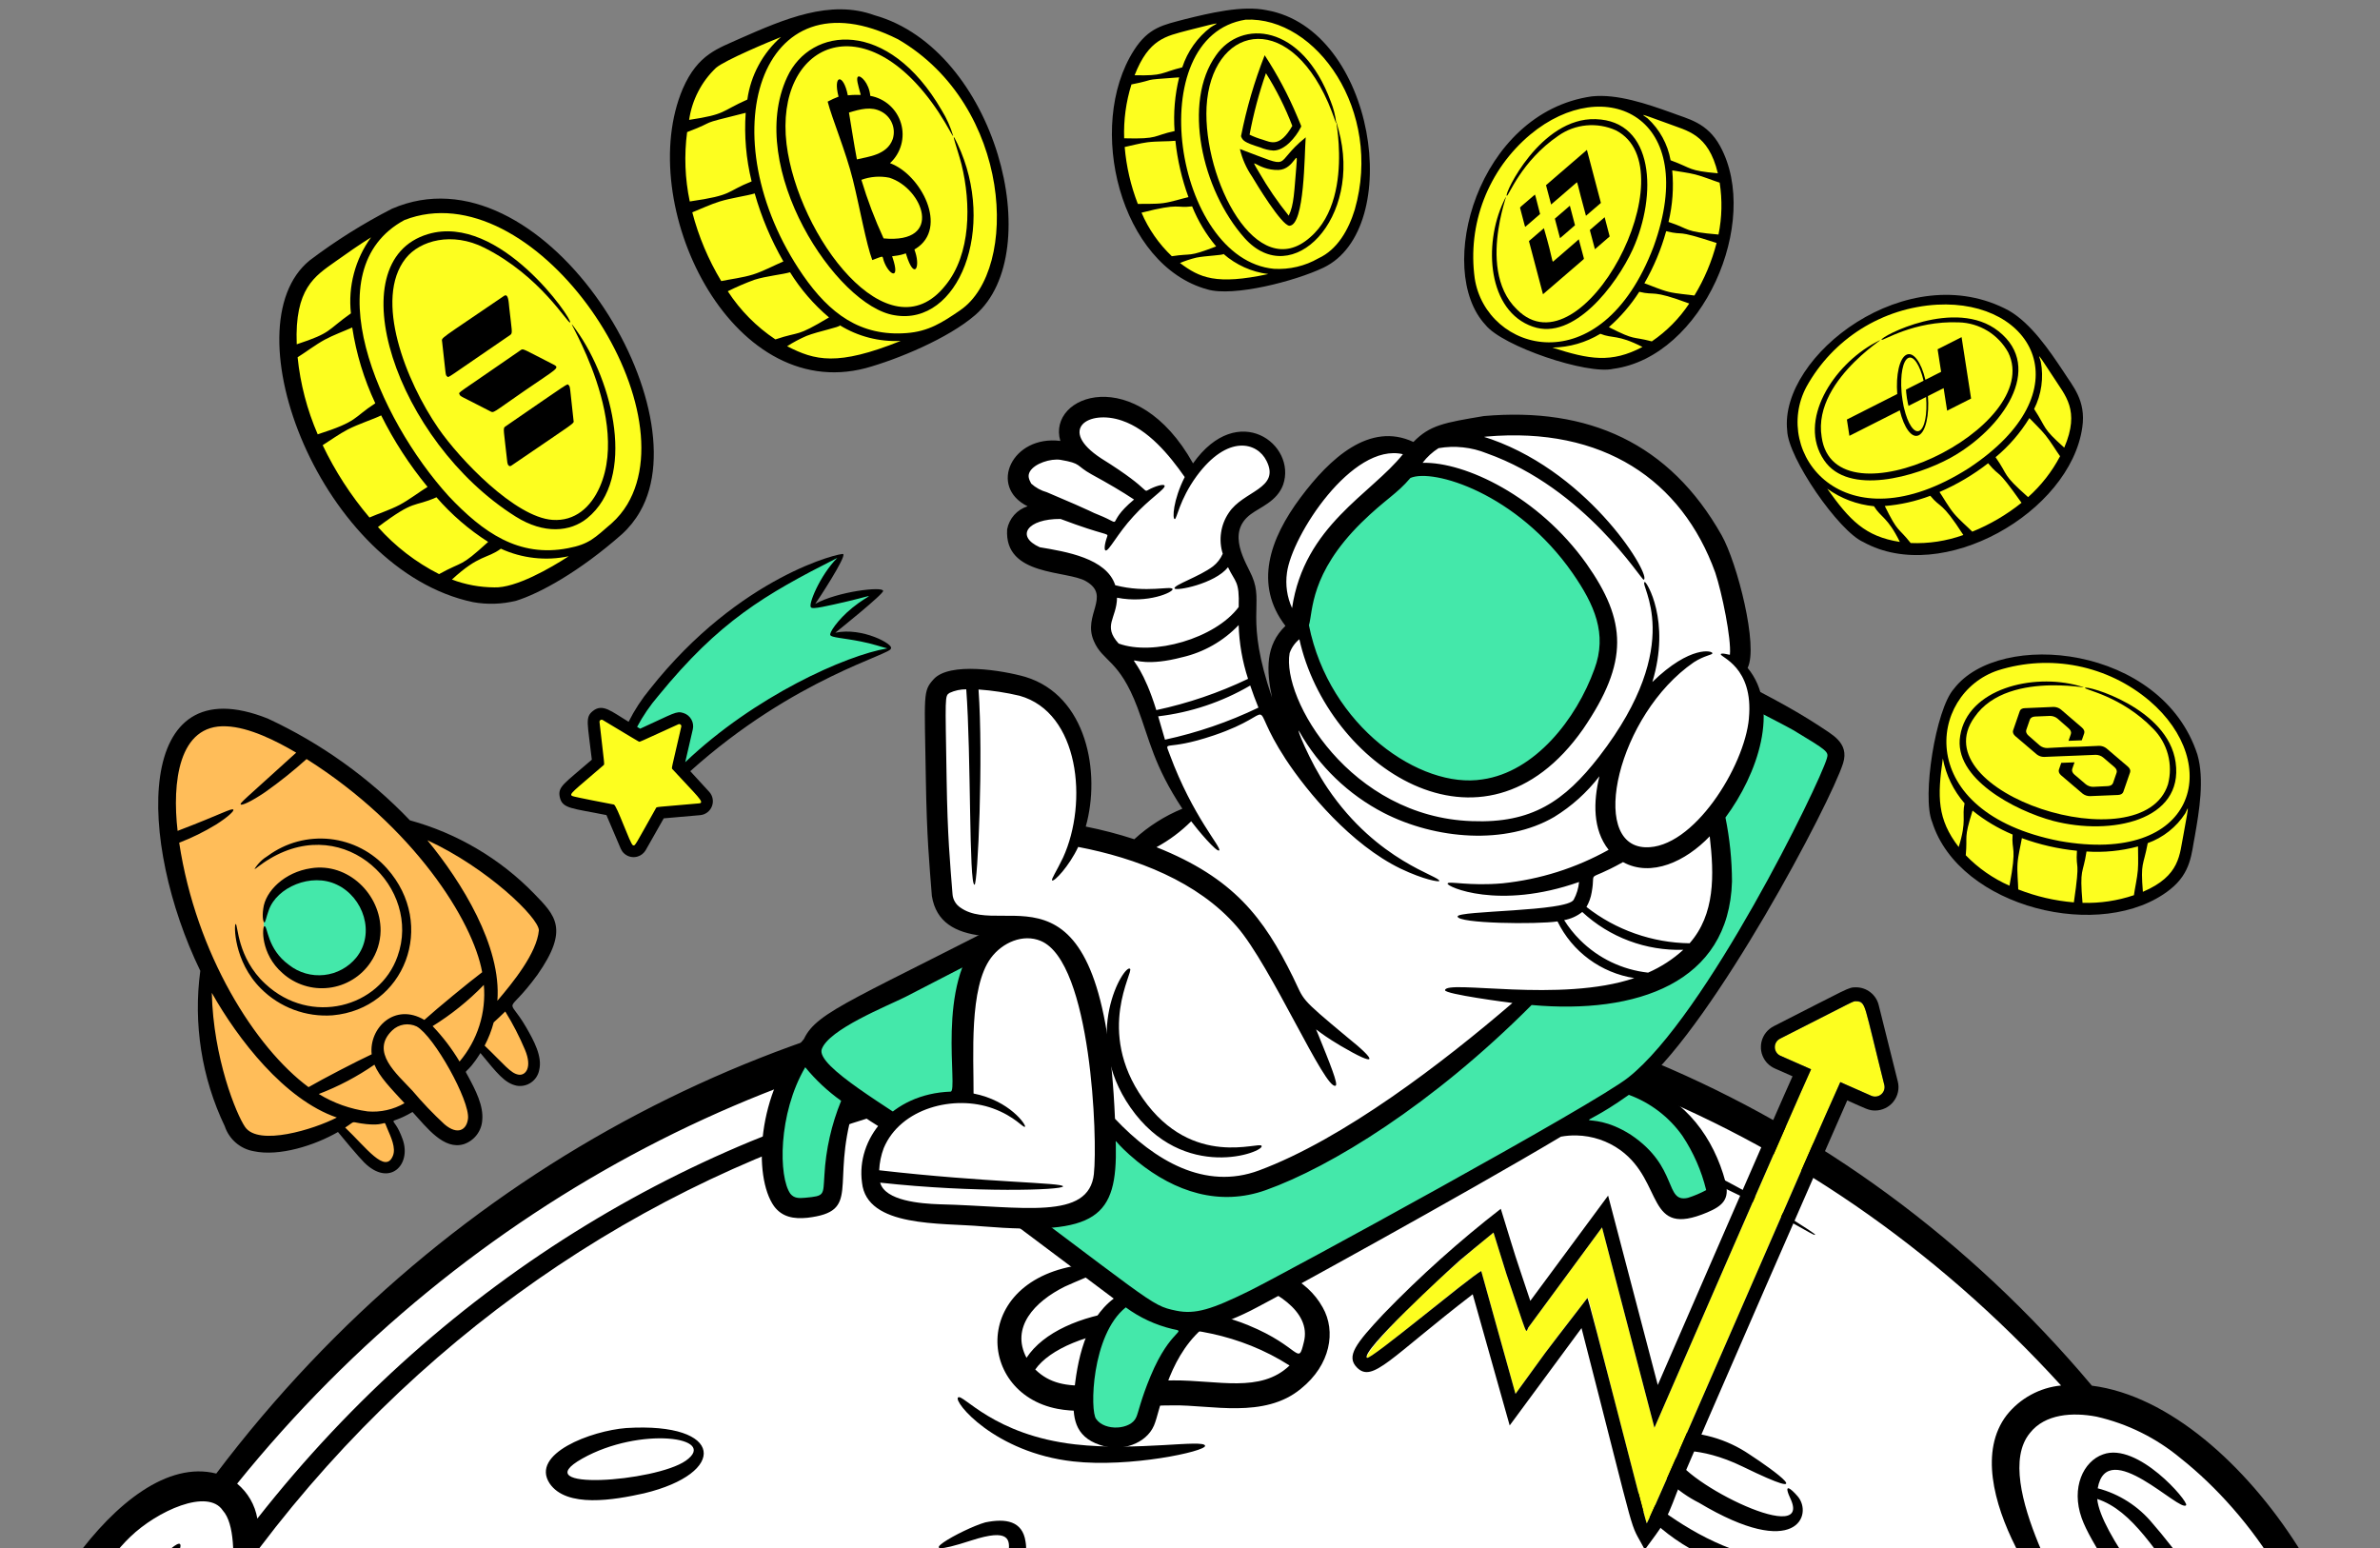 <svg width="269" height="175" viewBox="0 0 269 175" fill="none" xmlns="http://www.w3.org/2000/svg">
<rect x="0" y="0" width="269" height="175" fill="#808080" stroke="none"/>
<g clip-path="url(#clip0_461_1522)">
<path d="M0.737 221.878C0.454 221.835 0.18 221.749 -0.078 221.625C-0.333 221.498 -0.568 221.334 -0.775 221.138C-1.191 220.743 -1.474 220.229 -1.586 219.668C-2.195 216.395 4.406 202.164 4.406 202.164C4.406 202.164 0.873 198.475 2.725 191.543C3.484 188.701 9.198 176.618 13.153 172.517C15.805 169.764 20.601 167.087 24.563 168.025C24.721 168.061 23.589 169.094 31.518 159.761C40.234 149.499 61.596 132.04 79.618 123.861C98.534 115.273 130.421 108.233 158.69 113.228C196.374 119.898 220.847 141.587 236.563 158.241C242.849 158.152 248.263 163.095 252.409 167.805C258.946 175.224 264.918 183.971 265.331 193.838C265.477 195.247 265.37 196.671 265.017 198.044C264.667 199.418 264.076 200.72 263.271 201.889C265.148 206.393 266.749 211.007 268.065 215.705C268.318 216.695 268.177 217.625 267.642 218.496C267.104 219.365 266.335 219.911 265.335 220.131C245.077 224.604 140.2 245.004 0.737 221.878Z" fill="white"/>
<path d="M252.06 177.58C251.285 178.193 262.183 192.999 256.043 193.629C255.957 191.558 255.417 189.53 254.46 187.692C252.702 184.026 245.121 174.205 243.31 172.197C242.516 171.227 241.573 170.389 240.518 169.713C239.463 169.034 238.308 168.526 237.094 168.21C238.15 162.25 246.434 171.031 247.09 170.113C247.367 169.697 241.602 162.943 237.698 164.376C235.482 165.146 234.057 168.131 235.281 171.575C237.236 177.107 249.83 192.401 250.635 193.197C252.712 195.149 254.925 196.489 257.583 195.535C265.27 191.592 252.673 177.087 252.06 177.58ZM246.836 184.935C244.462 181.896 237.392 173.266 237.039 169.416C241.058 170.743 243.601 175.331 247.726 180.766C250.576 184.637 254.127 188.749 254.733 193.418C251.918 192.368 249.055 187.652 246.846 184.934L246.836 184.935ZM215.095 204.442C214.261 189.383 189.891 181.391 189.588 183.695C189.397 184.499 198.311 186.332 206.337 194.369C213.998 202.147 212.279 209.088 208.711 210.294C209.535 205.789 206.677 201.576 203.134 198.709C198.181 194.683 191.507 193.095 185.295 191.576C176.664 189.541 163.632 187.246 158.289 194.528C154.903 180.403 182.234 184.349 182.465 183.368C183.019 181.533 156.255 177.15 154.689 191.044C154.562 192.185 154.604 193.339 154.814 194.468C155.021 195.601 155.391 196.685 155.919 197.709C156.444 198.73 157.117 199.668 157.917 200.493C158.719 201.321 159.622 202.018 160.631 202.579C165.778 205.75 171.962 204.994 177.644 205.723C192.253 207.456 197.367 213.478 205.753 213.996C212.022 214.3 215.313 210.396 215.095 204.442ZM186.508 204.01C172.974 200.314 164.202 203.897 159.377 196.909C162.666 189.733 177.403 192.593 184.641 194.317C192.285 196.153 203.075 198.662 206.198 206.318C206.791 207.67 206.948 209.175 206.647 210.621C200.945 210.72 195.909 206.576 186.508 204.01ZM149.492 147.755C145.873 141.226 134.853 142.14 135.064 143.234C135.104 143.663 137.214 143.603 140.268 144.535C143.783 145.645 148.311 148.128 147.361 151.714C146.686 154.479 147.028 152.223 141.099 149.786C132.828 146.341 119.875 147.626 116.02 153.462C114.219 150.023 116.91 147.121 120.353 145.41C123.173 144.112 127.634 142.632 123.69 142.818C109.685 143.639 110.024 157.411 119.525 159.228C123.093 159.911 126.849 158.838 132.61 158.838C136.825 158.765 142.899 160.393 147.041 156.953C150.369 154.281 151.044 150.464 149.492 147.755ZM132.607 156.015C124.726 156.015 120.261 157.966 117.012 154.782C120.168 150.222 134.582 147.183 145.752 154.333C142.46 157.481 137.659 155.982 132.607 156.014V156.015ZM14.53 185.769C11.255 191.85 8.973 197.011 8.284 196.794C7.651 196.588 8.917 190.876 12.311 184.568C15.707 178.26 19.816 174.079 20.337 174.505C20.891 174.971 17.811 179.69 14.53 185.769ZM94.143 189.237C86.417 179.346 68.2 188.837 69.038 190.152C69.46 190.909 80.866 185.928 88.118 188.65C92.254 190.569 92.356 192.675 90.598 194.99C90.103 195.647 88.352 193.795 81.892 193.868C70.581 193.96 58.465 200.429 52.697 209.545C49.726 208.194 49.255 206.03 50.607 203.045C53.327 197.041 61.025 192.913 60.648 192.153C60.087 190.833 45.327 198.141 46.718 207.298C47.846 212.596 53.634 214.228 59.513 213.379C65.677 212.434 101.437 200.717 94.143 189.237ZM54.718 210.112C62.443 200.73 76.833 194.544 88.801 196.833C82.905 201.978 62.098 211.176 54.718 210.112ZM188.684 167.493C186.211 164.924 186.772 162.375 188.929 161.903C190.483 161.824 192.04 162 193.538 162.424C195.049 162.85 196.451 163.504 197.747 164.386C200.437 166.13 205.921 170.123 196.981 165.764C191.899 163.287 188.741 164.098 189.248 164.075C189.248 164.075 189.235 164.056 189.258 164.181C189.159 167.005 204.651 174.888 202.456 169.583C201.44 167.45 202.402 168.204 203.184 169.118C204.938 171.156 203.056 176.44 192.019 169.839C190.798 169.226 189.674 168.436 188.684 167.493ZM70.799 161.397C66.795 161.705 59.925 164.316 62.119 167.656C64.028 170.473 69.424 169.531 72.79 168.779C82.251 166.509 81.931 160.713 70.798 161.398L70.799 161.397ZM77.503 165.096C74.079 167.497 59.21 168.571 65.809 164.851C72.309 161.186 81.322 162.412 77.503 165.097V165.096ZM114.473 178.247C108.333 183.808 103.429 180.942 104.26 177.497C104.576 176.169 106.496 174.122 105.56 176.546C105.393 176.837 105.299 177.165 105.286 177.501C105.275 177.668 105.289 177.834 105.322 177.999C105.351 178.164 105.405 178.323 105.474 178.475C105.61 178.782 105.82 179.05 106.084 179.257C106.346 179.468 106.655 179.611 106.984 179.676C109.088 180.172 113.691 177.032 113.982 175.549C114.173 174.042 114.183 172.675 109.774 174.108C101.853 176.681 108.824 172.777 111.357 172.064C113.665 171.589 115.571 171.889 115.911 174.231C116.044 174.968 115.979 175.727 115.723 176.431C115.474 177.136 115.043 177.762 114.473 178.247ZM27.757 209.811C25.136 207.714 28.41 203.811 31.899 202.361C34.662 201.222 35.632 202.434 35.428 202.555C34.381 202.626 33.372 202.981 32.512 203.584C28.618 206.014 27.606 209.211 30.283 208.293C31.938 207.607 33.417 206.556 34.609 205.218C34.992 204.891 35.256 204.485 35.401 204.006C35.55 203.524 35.559 203.042 35.427 202.556C35.586 202.127 37.314 203.507 35.701 206.044C34.092 208.58 30.061 211.661 27.757 209.812V209.811ZM236.877 211.163C236.72 211.428 236.515 211.66 236.273 211.849C236.029 212.044 235.762 212.187 235.465 212.279C234.874 212.467 234.235 212.428 233.671 212.17C229.925 210.756 227.798 205.406 228.841 204.211C229.226 203.676 229.18 204.445 229.335 204.911C230.062 206.687 231.23 208.248 232.729 209.445C235.103 211.417 236.401 210.423 234.074 207.111C233.292 206.001 231.307 203.719 229.886 203.811C229.45 203.838 229.216 204.109 229.094 204.039C228.995 204.022 228.936 203.487 229.645 203.098C232.207 201.711 238.568 207.675 236.877 211.163Z" fill="black"/>
<path d="M146.65 199.465C145.102 195.199 145.448 192.335 145.663 192.348C146.267 192.275 147.406 205.262 159.336 210.009C164.554 212.088 170.132 212.094 175.721 213.152C180.078 213.98 182.541 215.339 182.425 215.574C182.303 215.873 179.772 215.058 175.503 214.63C167.129 213.792 152.209 214.776 146.65 199.465ZM121.302 165.173C112.413 164.179 107.709 158.395 108.287 157.943C108.819 157.467 112.298 162.2 121.524 163.247C128.548 164.043 136.101 162.624 136.206 163.407C136.289 164.04 127.693 165.893 121.302 165.173ZM99.289 202.259C93.242 209.359 80.897 214.912 80.461 213.885C80.177 213.208 91.364 207.801 97.414 200.668C101.293 196.097 101.682 191.996 99.669 187.512C98.401 184.677 96.421 182.132 96.741 181.86C97.163 181.495 108.802 191.088 99.289 202.259ZM192.001 175.546C186.894 172.983 183.821 168.78 184.271 168.385C184.719 167.991 187.914 171.313 192.863 173.808C197.811 176.304 202.382 176.782 202.359 177.355C202.33 178.025 197.118 178.11 192.001 175.546Z" fill="black"/>
<path d="M267.552 209.225C264.445 200.091 264.594 203.079 265.759 200.559C271.224 188.157 253.912 158.838 236.438 156.611C180.253 89.781 77.636 96.151 24.443 166.544C13.487 163.761 0.751 185.487 0.372 195.359C0.354 196.641 0.537 197.918 0.913 199.144C1.287 200.371 1.847 201.533 2.574 202.591C1.471 205.117 0.427 207.669 -0.557 210.244C-2.422 215.137 -2.898 219.44 -1.996 219.69C-0.434 220.133 2.934 210.311 5.324 204.755C12.245 207.689 21.15 196.363 19.823 195.477C19.179 195.05 10.654 203.9 6.758 201.766C-1.167 197.964 9.346 178.771 14.731 173.69C17.743 170.779 23.501 168.155 25.192 170.73C27.857 173.697 25.083 185.506 25.889 185.819C26.757 186.177 29.194 180.073 29.333 174.953C68.219 123.57 134.96 106.679 191.179 132.541C202.349 137.655 205.007 139.803 205.16 139.549C205.242 139.425 200.008 136.208 199.879 136.133C144.985 104.123 72.072 116.923 29.085 171.631C28.955 170.865 28.689 170.128 28.299 169.454C27.909 168.781 27.403 168.182 26.803 167.685C79.145 102.91 175.187 93.225 232.954 156.591C231.755 156.708 230.593 157.066 229.537 157.644C228.479 158.219 227.549 159.003 226.803 159.947C220.682 167.935 233.226 183.948 234.14 183.296C235.055 182.682 224.846 167.53 229.432 161.962C231.135 159.795 234.249 159.595 236.957 160.111C240.451 160.907 243.706 162.517 246.456 164.807C254.585 171.25 262.196 182.461 263.369 194.386C263.937 200.128 260.499 203.002 256.177 202.703C251.511 202.358 247.705 198.254 244.353 195.09C238.835 189.794 232.561 184.694 242.599 196.715C246.302 201.023 250.181 205.429 255.863 205.995C256.979 206.12 258.086 206.061 259.182 205.818C260.269 205.577 261.308 205.157 262.255 204.575C262.989 206.469 263.682 208.376 264.339 210.3C268.697 223.018 270.504 217.831 267.552 209.225Z" fill="black"/>
<path d="M57.812 112.252C59.459 110.641 62.214 107.049 61.83 104.797C61.407 102.309 53.784 94.866 45.971 93.678C42.389 89.068 33.332 83.408 30.356 82.221C27.696 81.158 24.05 80.748 21.933 82.141C17.95 84.766 19.445 93.772 19.492 95.803C19.607 101.408 24.042 108.918 23.886 110.518C23.764 111.742 22.23 111.672 23.204 116.201C23.816 119.186 24.6 122.132 25.552 125.026C26.076 126.569 26.806 128.233 28.295 128.899C30.464 129.866 34.784 128.666 37.004 127.459C37.767 127.043 38.15 126.984 38.788 127.754C40.04 129.279 41.544 132.291 44.177 132.084C44.928 132.026 45.116 131.621 45.081 130.883C45.016 129.293 44.593 127.737 43.842 126.332C44.747 125.975 45.564 125.428 46.237 124.727C47.211 125.705 50.4 128.664 51.804 128.764C53.211 128.866 54.177 127.225 54.034 125.834C53.736 124.465 53.169 123.168 52.366 122.018C51.802 120.977 52.029 121.032 54.283 118.016C55.942 120.242 56.638 121.354 57.663 121.905C57.857 122.022 58.062 122.104 58.281 122.155C58.72 122.257 59.181 122.214 59.594 122.034C59.801 121.946 59.989 121.825 60.157 121.676C61.419 120.313 59.782 117.66 57.51 113.955C57.082 113.258 57.094 112.948 57.812 112.252Z" fill="#FFBD59"/>
<path d="M29.85 103.479C29.763 104.24 29.805 105.01 29.975 105.756C30.313 107.262 31.153 108.608 32.357 109.575C32.954 110.057 33.627 110.435 34.35 110.692C35.337 111.051 36.402 111.137 37.434 110.94C38.465 110.746 39.425 110.276 40.211 109.58C40.998 108.886 41.583 107.993 41.904 106.994C42.064 106.494 42.156 105.984 42.177 105.461C42.201 104.94 42.154 104.417 42.036 103.908C40.728 97.746 31.121 96.698 29.85 103.479Z" fill="#44E8AA"/>
<path d="M40.274 108.221C40.049 108.496 39.801 108.746 39.529 108.973C38.983 109.424 38.355 109.765 37.679 109.979C36.313 110.406 34.834 110.281 33.559 109.631C33.244 109.47 32.946 109.279 32.669 109.061C30.161 107.252 30.274 104.655 29.891 104.676C29.627 104.688 29.422 107.807 31.926 109.979C32.277 110.298 32.662 110.577 33.074 110.811C33.485 111.047 33.92 111.238 34.373 111.381C34.598 111.453 34.827 111.512 35.059 111.559C35.292 111.608 35.527 111.641 35.762 111.664C36.234 111.708 36.711 111.701 37.182 111.643C37.417 111.616 37.65 111.575 37.88 111.52C38.343 111.414 38.792 111.257 39.22 111.053C40.081 110.647 40.844 110.06 41.456 109.332C41.609 109.152 41.752 108.963 41.882 108.766C42.6 107.717 42.994 106.48 43.015 105.209C43.056 101.073 39.326 97.467 35.153 98.131C32.136 98.571 29.989 100.744 29.756 102.691C29.604 103.713 29.779 104.256 29.879 104.254C30.008 104.26 30.067 103.713 30.384 102.859C31.278 100.293 35.183 98.588 38.074 99.987C41.084 101.407 42.452 105.502 40.274 108.221Z" fill="black"/>
<path d="M37.591 114.754C45.76 114.026 49.398 104.516 43.751 98.172C43.342 97.707 42.891 97.282 42.403 96.901C41.915 96.519 41.393 96.183 40.842 95.899C40.293 95.612 39.718 95.379 39.124 95.201C37.935 94.841 36.689 94.706 35.45 94.803C34.213 94.898 33.003 95.222 31.885 95.76C31.326 96.028 30.794 96.347 30.294 96.713C29.673 97.085 29.15 97.599 28.768 98.213C28.833 98.28 29.361 97.731 30.511 97.049C39.164 91.909 47.671 100.44 44.936 108.071C42.918 113.877 35.112 115.977 29.995 111.206C26.76 108.227 26.91 104.411 26.632 104.434C26.444 104.434 26.392 108.645 29.488 111.729C30.542 112.785 31.811 113.602 33.209 114.125C33.907 114.385 34.627 114.569 35.365 114.676C36.104 114.781 36.846 114.807 37.591 114.754Z" fill="black"/>
<path d="M60.389 101.022C58.469 99.043 56.293 97.331 53.917 95.93C51.543 94.525 48.992 93.444 46.331 92.715C44.04 90.319 41.53 88.142 38.833 86.213C36.138 84.282 33.267 82.608 30.259 81.211C15.047 75.155 15.575 95.158 22.638 109.725C22.236 112.725 22.272 115.719 22.741 118.71C23.208 121.684 24.105 124.574 25.405 127.29C25.525 127.651 25.691 127.989 25.902 128.303C26.112 128.618 26.363 128.904 26.649 129.151C26.936 129.398 27.253 129.605 27.594 129.768C27.937 129.93 28.299 130.046 28.673 130.112C31.564 130.731 35.54 129.471 38.199 127.942C38.763 128.645 40.56 130.787 41.176 131.397C44.009 134.2 46.54 131.664 45.511 128.772C44.384 125.584 43.487 127.516 46.624 125.678C48.258 127.463 50.175 130.018 52.438 129.311C52.722 129.213 52.991 129.074 53.235 128.899C53.725 128.547 54.101 128.058 54.314 127.494C54.422 127.211 54.485 126.92 54.504 126.619C54.666 124.984 53.775 123.244 52.855 121.547C52.414 120.729 52.632 121.688 54.3 119.016C56.188 121.307 57.045 122.424 58.397 122.707C58.54 122.732 58.682 122.742 58.825 122.739C59.113 122.731 59.397 122.668 59.66 122.553C59.923 122.437 60.161 122.27 60.36 122.063C60.561 121.857 60.718 121.613 60.824 121.346C60.877 121.213 60.918 121.076 60.944 120.934C61.313 119.412 60.361 117.643 59.441 116.059C57.272 112.346 57.182 115.049 60.746 110.168C64.363 105.002 62.757 103.465 60.389 101.022ZM20.253 95.245C21.697 94.69 23.088 94.005 24.408 93.2C25.753 92.348 26.474 91.661 26.374 91.513C26.223 91.28 25.028 92.018 20.073 93.907C19.447 88.497 20.141 81.823 25.589 82.089C28.173 82.194 31.253 83.751 33.477 85.067C27.331 90.632 27.113 90.762 27.211 90.917C27.309 91.069 28.402 90.596 29.977 89.522C31.607 88.37 33.168 87.123 34.651 85.788C46.736 93.425 53.458 104.058 54.498 109.882C52.996 111.014 49.4 113.972 47.962 115.272C44.604 113.286 41.685 116.2 42.008 119.159C40.304 119.952 36.522 121.917 34.872 122.87C28.864 118.427 22.168 107.872 20.253 95.245ZM27.706 127.382C26.709 125.942 24.108 119.587 23.938 112.21C26.898 117.46 32.147 124.276 38.07 126.305C35.464 127.651 29.222 129.567 27.706 127.382ZM43.796 127.606C44.175 128.495 44.774 129.735 44.408 130.628C43.551 132.733 41.378 129.686 39.014 127.44C40.364 126.569 39.412 126.833 41.407 127.048C43.989 127.305 43.258 126.339 43.796 127.606ZM41.562 125.614C39.6 125.35 37.715 124.679 36.028 123.645C38.25 122.796 40.362 121.683 42.319 120.331C42.898 121.723 44.173 122.997 45.717 124.684C45.092 125.046 44.415 125.309 43.71 125.466C43.005 125.625 42.281 125.675 41.562 125.614ZM52.896 126.43C52.749 127.712 51.726 128.331 50.249 127.079C48.96 125.888 47.746 124.618 46.615 123.276C44.858 121.372 41.797 118.881 44.334 116.452C44.514 116.28 44.717 116.138 44.94 116.026C45.163 115.917 45.401 115.841 45.646 115.801C45.892 115.762 46.142 115.761 46.388 115.798C46.636 115.833 46.873 115.905 47.098 116.014C49.068 117.116 53.125 124.413 52.896 126.43ZM48.897 115.975C51.01 114.665 52.955 113.101 54.686 111.317C54.755 112.092 54.746 112.868 54.66 113.643C54.577 114.417 54.416 115.18 54.18 115.921C53.709 117.407 52.948 118.785 51.941 119.976C51.08 118.533 50.059 117.191 48.897 115.976V115.975ZM59.332 118.634C60.208 120.708 59.361 121.589 58.614 121.46C57.712 121.323 56.977 120.286 54.776 118.179C55.214 117.345 55.557 116.464 55.799 115.554C56.212 115.179 56.65 114.766 57.106 114.321C57.959 115.699 58.703 117.141 59.332 118.634ZM56.216 113.11C56.705 106.932 52.166 99.67 48.303 94.965C55.075 98.089 60.885 103.714 60.907 105.147C60.674 107.745 57.931 111.097 56.215 113.11H56.216Z" fill="black"/>
<path d="M158.861 63.655C161.61 60.509 161.596 61.06 163.949 62.052C172.533 65.665 201.109 80.28 201.203 80.333C206.244 83.23 208.494 83.513 206.306 88.667C204.053 93.985 197.987 105.778 194.411 110.189C192.747 112.064 191.282 114.106 190.039 116.282C188.116 119.921 182.997 122.476 184.558 123.142C190.99 125.882 192.451 128.626 194.166 134.38C194.257 134.679 194.227 134.804 193.916 134.983C192.801 135.628 190.16 136.946 189.068 136.251C188.165 135.675 187.909 133.638 186.127 131.165C185.09 129.824 183.712 128.785 182.136 128.157C181.352 127.844 180.53 127.637 179.691 127.542C178.851 127.445 178.002 127.462 177.167 127.591C174.068 128.281 175.526 128.274 145.241 144.903C136.832 149.521 134.725 148.577 132.401 153.268C130.557 156.991 130.498 161.278 127.812 162.263C126.724 162.661 124.269 162.47 123.305 161.48C121.662 159.792 123.227 153.849 123.909 151.589C124.667 149.083 124.092 149.788 126.497 147.618C128.365 145.937 125.987 144.669 97.397 124.589C96.977 124.361 96.496 124.273 96.022 124.337C92.608 131.798 97.313 136.976 90.347 136.3C89.005 136.171 88.639 135.894 88.187 134.894C84.905 127.595 88.215 118.458 96.45 114.081C100.582 111.886 91.161 117.202 131.58 96.263C142.265 90.733 145.371 79.097 158.861 63.655Z" fill="#44E8AA"/>
<path d="M205.591 82.026C198.969 77.706 190.589 74.382 183.39 70.288C177.834 67.034 171.688 64.591 165.845 61.489C160.017 58.396 159.984 60.028 143.996 82.302C135.535 94.128 133.657 93.669 118.55 101.626C96.605 113.022 92.38 114.233 90.864 117.429C85.529 123.478 85.103 132.964 87.483 136.324C88.399 137.56 89.713 137.788 91.249 137.636C97.399 136.906 93.896 133.976 96.433 125.394C103.252 130.14 94.833 123.425 125.879 146.769C122.668 149.183 121.717 153.747 121.367 157.737C121.234 160.062 121.367 162.323 124.315 163.31C126.803 164.177 129.561 163.132 130.428 161.116C131.173 159.386 131.852 153.804 135.791 150.247C137.979 149.666 140.091 148.828 142.083 147.753C143.634 146.976 165.581 134.943 176.422 128.468C177.004 128.361 177.596 128.315 178.188 128.329C179.977 128.369 181.711 128.951 183.159 129.999C188.118 133.626 185.976 139.981 192.956 137.03C194.704 136.292 195.525 135.53 195.021 133.571C193.695 128.614 190.544 124.29 185.589 122.565C193.821 115.472 206.89 90.769 208.318 86.257C209.046 83.921 206.992 82.993 205.591 82.026ZM93.18 132.814C93.025 135.11 93.235 135.163 91.02 135.372C90.292 135.44 89.75 135.439 89.33 134.915C87.99 133.026 87.922 125.905 91.012 120.622C92.192 122.06 93.556 123.336 95.071 124.415C93.976 127.09 93.337 129.929 93.18 132.814ZM130.046 155.526C128.945 158.146 128.644 159.745 128.417 160.194C127.818 161.591 124.886 161.788 123.898 160.382C123.174 159.544 123.348 150.857 127.241 147.761C128.812 148.919 130.601 149.75 132.5 150.204C134.307 150.565 132.325 150.054 130.046 155.526ZM190.156 128.374C191.402 130.247 192.311 132.322 192.843 134.507C192.183 134.863 191.492 135.156 190.777 135.382C188.095 135.987 189.759 131.899 184.331 128.257C179.09 124.905 177.118 128.706 184.102 123.741C185.317 124.185 186.457 124.81 187.483 125.596C188.51 126.382 189.411 127.318 190.156 128.374ZM206.485 85.708C205.591 88.755 192.793 114.878 184.043 121.776C180.287 124.796 145.27 143.894 141.16 145.923C136.983 147.98 135.103 148.583 132.942 148.136C129.843 147.495 130.692 147.442 104.851 128.282C100.707 125.29 92.223 120.528 92.877 118.589C93.661 116.339 100.214 113.734 102.345 112.667C141.484 92.323 136.181 97.614 151.923 74.886C153.48 72.648 160.7 62.14 162.826 62.523C163.887 62.71 200.258 81.106 202.708 82.532C206.569 84.856 206.706 84.974 206.485 85.708Z" fill="black"/>
<path d="M196.559 74.781C196.589 72.758 196.412 70.738 196.031 68.751C195.65 66.765 195.066 64.823 194.29 62.955C192.733 59.209 190.425 55.821 187.508 52.999C177.496 43.074 161.733 49.456 161.733 49.456L160.241 51.228C160.241 51.228 159.317 49.456 155.413 50.306C151.506 51.157 145.492 60.267 144.778 63.072C143.783 66.97 146.608 70.651 146.608 70.651C146.608 70.651 146.292 70.534 144.745 73.365C143.2 76.197 145.745 84.4 145.745 84.4C145.745 84.4 141.238 77.419 141.169 72.271C141.15 70.737 141.034 65.615 139.841 64.657C139.573 64.195 138.078 63.187 138.779 59.896C139.43 56.709 142.41 56.608 143.599 54.947C143.807 54.606 143.952 54.231 144.027 53.839C144.064 53.642 144.084 53.444 144.084 53.245C144.088 52.846 144.019 52.449 143.88 52.074C143.812 51.887 143.727 51.706 143.626 51.535C143.423 51.19 143.159 50.885 142.847 50.635C138.434 47.286 134.657 53.822 134.458 53.536C133.235 51.672 131.739 50 130.021 48.578C125.946 45.517 122.409 46.368 121.541 47.956C120.889 49.112 121.801 50.292 122.501 51.433C118.597 50.931 114.393 51.916 115.913 54.901C116.388 55.839 117.722 55.974 120.833 57.41C118.043 58.054 115.105 58.487 115.445 60.578C115.987 63.464 119.983 62.095 123.608 64.288C124.286 64.609 124.842 65.14 125.193 65.802C125.369 66.134 125.488 66.486 125.551 66.855C125.611 67.224 125.614 67.595 125.557 67.964C125.164 70.552 124.28 71.793 126.601 74.687C127.524 75.806 128.308 77.032 128.937 78.339C129.567 79.645 130.038 81.021 130.34 82.439C130.725 85.142 134.691 91.8 134.691 91.8L128.599 96.273L122.308 94.626C122.308 94.626 123.681 87.328 121.75 83.669C119.819 80.013 118.245 77.927 113.162 77.179C108.08 76.433 105.756 76.787 105.796 80.601C105.836 84.418 106.505 98.459 106.584 101.132C106.662 103.808 110.602 104.712 112.179 104.788C119.021 105.13 110.258 103.61 110.062 109.917C109.917 114.517 109.358 123.564 109.358 123.564C108.015 123.601 106.687 123.846 105.42 124.29C104.153 124.732 102.962 125.368 101.891 126.175C98.299 128.888 97.84 133.53 99.637 135.462C101.435 137.394 116.539 137.618 116.539 137.618C116.539 137.618 121.971 138.077 123.493 135.872C125.013 133.665 124.964 126.769 124.964 126.769C124.964 126.769 130.95 132.929 135.694 133.94C140.436 134.952 148.861 130.907 152.775 128.562C156.688 126.218 172.574 112.474 172.574 112.474C172.574 112.474 182.473 113.255 187.17 110.909C191.864 108.565 194.765 103.784 194.72 99.784C194.693 97.376 194.446 94.976 193.983 92.612C199.936 85.767 198.875 76.46 196.559 74.781Z" fill="white"/>
<path d="M155.45 56.304C153.516 57.8 151.689 59.429 149.982 61.179C149.17 62.147 148.508 63.23 148.016 64.394C147.522 65.555 147.203 66.784 147.07 68.038C146.934 69.294 146.986 70.562 147.224 71.802C147.459 73.042 147.877 74.24 148.466 75.357C148.945 76.234 149.161 77.361 149.728 78.185C153.178 83.203 157.408 87.945 163.437 88.873C168.056 89.582 173.588 88.13 176.532 84.503C177.445 83.378 178.034 82.282 178.989 81.191C182.622 77.025 183.414 70.64 177.917 62.781C176.192 60.575 174.189 58.601 171.956 56.91C167.355 52.989 159.781 52.691 158.517 53.169C156.968 53.748 156.711 55.243 155.45 56.304Z" fill="#44E8AA"/>
<path d="M129.183 124.179C134.796 132.177 142.423 128.935 142.591 129.511C142.978 130.173 133.751 133.753 127.765 125.165C122.094 117.026 127.09 108.93 127.716 109.491C128.201 109.771 123.774 116.478 129.183 124.179Z" fill="black"/>
<path d="M197.524 75.487C198.768 73.056 196.348 63.62 194.595 60.507C188.705 50.054 179.503 45.991 167.719 47.022C163.239 47.772 161.608 48.044 159.751 49.952C154.798 47.632 150.291 51.819 147.006 56.216C143.497 60.903 141.705 66.077 145.287 70.739C143.026 72.909 143.12 75.714 143.769 78.833C140.653 69.747 142.885 68.292 141.516 65.13C140.858 63.583 138.534 60.226 141.357 58.128C142.433 57.315 144.346 56.661 145.027 54.782C146.588 50.245 139.935 45.194 134.843 52.372C128.454 40.935 118.317 44.616 119.843 49.833C114.404 49.151 111.666 55.005 116.145 57.222C115.559 57.407 115.034 57.746 114.626 58.204C114.422 58.434 114.254 58.687 114.119 58.962C113.984 59.237 113.888 59.529 113.833 59.829C113.491 65.181 120.641 64.433 122.754 65.698C125.623 67.364 122.343 69.513 123.624 72.431C124.62 74.817 126.486 74.481 128.554 79.952C129.955 83.677 130.404 86.499 133.636 91.401C131.636 92.223 129.797 93.391 128.204 94.851C126.405 94.267 124.573 93.789 122.718 93.419C124.434 87.349 122.857 78.606 115.873 76.497C113.323 75.771 107.315 74.772 105.514 76.778C104.293 78.14 104.491 78.372 104.643 88.044C104.75 94.704 105.04 97.601 105.324 101.263C105.807 104.239 107.978 105.403 110.987 105.763C105.676 111.005 108.372 123.351 107.441 123.378C100.719 123.626 96.761 128.767 97.427 133.651C97.957 138.782 106.398 138.179 111.042 138.606C124.047 139.669 126.284 137.524 126.117 129.36C126.099 128.523 125.79 129.009 128.542 131.265C132.822 134.733 137.856 136.368 143.075 134.505C150.399 131.89 161.876 124.866 173.112 113.587C184.926 114.653 195.436 111.122 195.759 99.618C195.75 97.194 195.502 94.776 195.019 92.399C198.645 87.517 201.258 80.007 197.524 75.487ZM159.409 54.022C161.944 52.907 171.449 55.726 177.75 64.788C180.192 68.317 181.701 71.632 180.207 75.63C178.175 81.261 173.488 87.255 167.545 88.089C160.563 89.214 150.236 82.122 147.942 70.667C148.411 69.126 148.018 64.858 153.867 59.075C156.592 56.409 157.853 55.866 159.409 54.022ZM145.459 64.741C145.997 60.546 152.838 49.98 158.566 51.335C154.974 55.856 147.413 59.392 146.036 68.728C145.467 67.481 145.267 66.098 145.459 64.741ZM116.404 53.294C116.948 52.362 118.751 51.814 119.835 51.966C122.31 52.39 121.531 52.587 123.36 53.605C125.25 54.636 126.85 55.573 128.176 56.458C124.651 59.384 127.355 59.476 124.17 58.192C123.207 57.827 124.092 58.073 118.315 55.63C117.659 55.448 117.056 55.116 116.552 54.659C116.277 54.142 116.136 53.772 116.404 53.294ZM126.435 72.734C124.598 70.708 126.21 69.927 126.253 67.554C129.747 68.239 132.644 66.919 132.529 66.577C132.399 66.167 129.573 67.062 126.05 66.142C125.066 63.087 120.465 62.345 117.519 61.851C114.743 60.603 116.116 58.624 119.866 58.653C125.011 60.597 125.295 60.218 125.142 60.642C124.818 61.546 124.79 62.153 124.954 62.214C125.318 62.343 126.283 60.331 128.094 58.37C129.878 56.384 131.791 55.235 131.627 54.884C131.553 54.726 130.95 54.81 130.079 55.218C128.888 55.773 130.698 55.687 124.459 51.806C119.483 48.544 123.041 46.243 126.818 47.542C129.782 48.557 132.116 51.36 133.904 53.917C132.568 56.56 132.496 58.675 132.778 58.669C133.014 58.687 133.276 56.529 135.238 53.825C138.759 49.036 142.114 49.981 143.151 52.095C144.737 55.245 140.5 55.47 138.884 57.958C138.427 58.627 138.129 59.391 138.014 60.192C137.893 60.994 137.956 61.812 138.2 62.585C137.957 63.147 137.577 63.638 137.094 64.015C135.563 65.169 132.63 66.124 132.752 66.501C132.859 66.841 137.29 65.999 138.797 64.11C139.626 65.866 140.099 65.603 140.003 68.605C137.343 72.177 130.314 74.163 126.435 72.733V72.734ZM133.63 74.28C134.84 74 136.003 73.545 137.081 72.929C138.16 72.315 139.143 71.546 139.999 70.647C140.062 72.713 140.42 74.759 141.062 76.724C137.756 78.305 134.276 79.491 130.692 80.257C127.894 71.228 125.802 76.349 133.63 74.278V74.28ZM130.907 80.96C134.578 80.528 138.119 79.342 141.308 77.478C141.59 78.321 141.9 79.154 142.237 79.976C138.871 81.595 135.324 82.812 131.672 83.601C131.421 82.765 131.177 81.88 130.903 80.96H130.907ZM123.642 132.651C123.078 138.007 115.519 136.329 106.177 136.11C104.044 136.038 100.046 135.72 99.479 133.665C110.174 134.839 120.152 134.513 120.148 134.085C120.144 133.655 111.584 133.665 99.369 132.265C99.408 131.411 99.581 130.568 99.882 129.767C101.77 125.241 107.839 123.681 112.229 125.277C114.72 126.181 115.676 127.521 115.848 127.347C116.036 127.19 114.127 124.392 110.036 123.591C110.06 119.421 109.506 111.618 112.004 108.261C113.295 106.524 115.625 105.505 117.63 106.343C123.364 108.738 124.07 128.821 123.638 132.651H123.642ZM163.329 111.915C163.3 112.364 170.45 113.3 170.943 113.358C163.141 120.067 151.856 128.733 142.296 132.286C136.193 134.558 130.488 131.173 126.022 126.444C124.708 95.54 113.702 106.222 108.557 102.581C108.298 102.413 108.082 102.185 107.927 101.917C107.77 101.651 107.678 101.352 107.658 101.044C107.376 97.404 107.094 94.648 106.991 87.997C106.84 78.562 106.774 78.681 107.325 78.312C107.917 78.041 108.56 77.903 109.211 77.907C109.77 85.358 109.504 100.009 110.146 99.993C110.514 99.985 111.15 85.583 110.598 77.927C112.167 78.038 113.718 78.274 115.247 78.638C121.987 80.532 123.008 90.671 120.156 96.919C119.379 98.544 118.781 99.386 118.919 99.505C119.141 99.692 120.832 97.911 121.864 95.722C128.388 96.968 135.385 99.628 139.782 104.706C143.652 109.122 149.829 123.362 150.964 122.7C151.256 122.532 150.369 120.312 148.91 116.724C148.599 115.954 148.464 116.384 151.567 118.224C155.671 120.626 155.774 120.034 152.265 117.222C146.725 112.61 147.476 113.155 146.146 110.44C142.824 103.704 139.448 99.235 130.712 95.751C132.153 94.967 133.474 93.981 134.635 92.823C135.322 93.749 137.521 96.364 137.795 96.116C138.131 95.823 134.81 92.317 132.206 85.269C131.584 83.513 131.537 85.032 137.198 83.112C145.101 80.44 140.639 78.647 145.307 85.796C147.783 89.562 152.717 95.466 158.296 98.171C160.99 99.456 162.643 99.689 162.672 99.577C162.86 99.015 155.696 97.435 150.062 89.099C147.969 86.015 146.369 81.88 146.856 82.681C147.959 84.635 149.342 86.418 150.96 87.974C152.576 89.533 154.41 90.848 156.406 91.878C162.257 94.878 170.188 95.54 175.665 92.333C177.635 91.124 179.367 89.566 180.775 87.733C180.082 90.603 180.002 93.749 181.815 96.048C178.079 98.122 174.087 99.384 169.833 99.833C166.052 100.175 163.695 99.534 163.613 99.86C163.462 100.19 169.366 102.898 178.474 99.683C178.41 100.384 178.204 101.066 177.868 101.685C177.15 103.044 164.767 102.903 164.745 103.577C164.722 104.39 173.754 104.491 176.037 104.14C176.447 104.98 176.956 105.768 177.554 106.487C178.153 107.206 178.836 107.85 179.589 108.405C180.342 108.961 181.159 109.424 182.023 109.784C182.886 110.146 183.789 110.402 184.714 110.546C176.418 113.372 163.406 110.689 163.327 111.915H163.329ZM186.277 109.929C183.371 109.609 180.66 108.311 178.591 106.247C177.907 105.566 177.302 104.81 176.788 103.993C177.536 103.861 178.239 103.545 178.834 103.073C179.598 103.782 180.43 104.415 181.318 104.962C182.206 105.51 183.145 105.97 184.122 106.335C185.099 106.701 186.11 106.971 187.14 107.14C188.171 107.31 189.21 107.378 190.256 107.347C189.08 108.42 187.734 109.292 186.274 109.929H186.277ZM190.972 106.61C188.869 106.584 186.785 106.213 184.802 105.513C182.818 104.818 180.963 103.802 179.309 102.505C179.605 101.992 179.806 101.429 179.902 100.845C180.416 98.079 179.032 99.898 183.441 97.437C186.641 99.19 190.538 97.355 193.241 94.521C193.754 98.917 193.852 103.333 190.967 106.611L190.972 106.61ZM197.673 81.19C197.183 86.628 191.362 95.985 185.943 95.759C179.492 95.489 182.856 80.769 191.44 74.853C192.672 74.06 193.548 74.028 193.541 73.835C193.607 73.55 191.068 72.89 186.756 77.083C188.867 70.167 186.078 65.69 185.896 65.776C185.18 66.046 190.712 72.596 180.749 85.503C176.8 90.593 173.116 93.068 166.369 92.806C152.623 92.347 144.839 78.995 145.758 73.817C145.976 73.203 146.357 72.66 146.862 72.247C149.992 86.427 167.56 98.612 178.93 82.401C184.139 74.778 183.863 70.169 179.3 63.698C173.889 56.11 165.608 52.192 160.788 52.308C161.289 51.649 161.89 51.097 162.588 50.653C163.5 50.493 164.429 50.462 165.35 50.562C166.27 50.659 167.172 50.884 168.03 51.23C179.159 55.181 185.552 65.626 185.776 65.519C186.731 65.22 179.98 53.712 168.579 49.654C167.586 49.308 167.605 49.411 168.022 49.341C181.152 48.196 190.09 54.241 193.869 64.72C194.626 66.983 195.698 72.226 195.524 73.99C195.524 74.056 194.544 73.722 194.495 73.946C194.397 74.261 198.23 75.37 197.668 81.19H197.673Z" fill="black"/>
<path d="M94.982 62.826C91.932 68.126 91.968 68.025 91.957 68.122C91.84 69.071 95.699 66.573 98.908 67.255C97.055 68.454 95.426 69.968 94.095 71.728L98.554 72.296C99.822 72.456 100.805 73.165 100.277 73.485C97.763 74.336 95.311 75.357 92.936 76.541C83.122 81.345 82.979 82.724 81.255 83.974C80.422 84.471 79.618 85.014 78.846 85.6C77.633 86.706 76.703 88.763 75.159 87.496C73.738 86.33 70.65 84.744 71.263 82.497C72.158 79.22 81.709 67.742 94.981 62.823L94.982 62.826Z" fill="#44E8AA"/>
<path d="M67.171 81.753C66.877 79.081 71.401 82.607 71.858 82.762C73.282 83.242 74.213 81.638 76.929 81.341C78.387 81.182 76.609 85.831 76.858 86.662C76.955 86.916 77.108 87.145 77.302 87.335C78.135 88.273 78.892 89.277 79.564 90.336C79.973 90.981 79.677 91.311 78.934 91.436C75.922 91.942 74.837 91.733 74.545 91.903C74.382 92 74.474 91.915 71.804 96.026C71.104 97.106 69.883 93.66 69.334 92.377C69.297 92.232 69.237 92.094 69.156 91.968C69.035 91.779 68.87 91.621 68.676 91.508C68.481 91.395 68.262 91.33 68.037 91.32C67.437 91.183 63.976 90.408 63.753 89.834C63.369 88.842 67.25 86.763 67.574 85.946C67.888 85.161 66.92 82.512 67.171 81.753Z" fill="#FDFE1F"/>
<path d="M100.696 73.274C101.031 72.841 97.477 70.859 94.41 71.511C94.502 71.442 99.986 67.051 99.812 66.776C99.767 66.257 94.69 66.845 92.142 68.251C92.394 67.918 95.691 62.905 95.3 62.624C95.229 62.419 83.635 65.002 73.455 77.887C72.516 79.023 71.708 80.262 71.047 81.579C69.123 80.426 68.119 79.457 66.998 80.367C66.109 81.087 66.419 81.716 66.892 85.861C63.752 88.587 63.029 88.89 63.265 90.066C63.541 91.43 64.662 91.333 68.543 92.124L70.157 95.915C70.2 96.015 70.253 96.111 70.315 96.202C70.38 96.293 70.452 96.374 70.532 96.45C70.613 96.524 70.7 96.59 70.794 96.647C70.889 96.703 70.989 96.751 71.093 96.787C71.3 96.859 71.521 96.887 71.741 96.87C71.85 96.859 71.959 96.839 72.064 96.808C72.454 96.691 72.785 96.429 72.987 96.075L75.02 92.49L79.131 92.131C79.43 92.104 79.7 91.999 79.941 91.82C80.18 91.639 80.355 91.409 80.463 91.13C80.572 90.856 80.6 90.558 80.545 90.269C80.493 89.978 80.359 89.709 80.158 89.493L78.018 87.16C89.808 76.564 100.963 73.935 100.696 73.273L100.696 73.274ZM79.017 90.799C73.958 91.242 74.233 91.175 74.144 91.333C71.687 95.688 71.807 95.618 71.539 95.53C71.227 95.427 69.719 90.994 69.38 90.93C65.324 90.155 64.836 90.017 64.742 89.986C64.166 89.796 64.845 89.413 68.21 86.49C68.349 86.368 68.333 86.653 67.762 81.614C67.754 81.569 67.76 81.523 67.779 81.481C67.799 81.44 67.831 81.406 67.871 81.383C67.908 81.356 67.952 81.341 67.998 81.34C68.043 81.34 68.088 81.353 68.126 81.378C71.22 83.222 72.114 83.789 72.207 83.819C72.337 83.862 72.054 83.958 76.664 81.863C76.705 81.842 76.751 81.834 76.796 81.84C76.842 81.846 76.885 81.865 76.919 81.895C76.955 81.923 76.982 81.961 76.997 82.004C77.011 82.047 77.012 82.094 76.999 82.138C75.863 87.095 75.878 86.797 76.001 86.93C78.745 89.925 79.741 90.737 79.017 90.799ZM77.446 86.148L78.302 82.44C78.347 82.25 78.356 82.053 78.327 81.86C78.301 81.667 78.237 81.481 78.14 81.311C78.044 81.142 77.918 80.991 77.768 80.867C77.616 80.744 77.443 80.65 77.256 80.589C76.437 80.319 76.196 80.612 72.353 82.359L72.008 82.153C72.676 80.899 73.481 79.722 74.408 78.644C81.293 70.209 86.395 67.227 94.634 63.058C92.675 65.006 91.256 68.485 91.683 68.652C91.772 68.901 93.587 68.476 95.807 67.962C99.478 67.093 98.329 67.064 96.344 68.686C94.627 70.078 93.651 71.626 93.858 71.779C93.873 72.051 95.447 72.126 97.296 72.501C98.629 72.754 99.726 73.155 100.294 73.281C95.619 74.059 85.28 78.682 77.444 86.148L77.446 86.148Z" fill="black"/>
<path d="M193.932 16.803C192.602 14.46 191.115 14.12 188.742 13.272C184.953 11.921 181.921 10.919 178.558 11.71C168.086 14.175 162.752 29.64 168.144 36.167C170.19 38.643 178.345 41.237 181.224 41.237C190.947 41.237 198.758 25.489 193.932 16.803Z" fill="#FDFE1F"/>
<path d="M194.426 16.53C192.948 13.811 190.751 13.444 188.932 12.739C186.209 11.766 182.784 10.575 179.894 10.895C166.976 12.75 162.115 30.514 167.895 36.717C169.808 39.137 179.386 42.374 182.34 41.686C192.449 40.327 199.083 25.053 194.425 16.53L194.426 16.53ZM189.002 19.257C189.753 19.393 190.8 19.51 191.631 19.725C192.545 19.96 193.627 20.415 194.364 20.645C194.672 22.592 194.628 24.578 194.233 26.508C190.211 26.168 191.138 25.928 188.584 25.083C189.044 23.177 189.186 21.208 189.003 19.256L189.002 19.257ZM194.159 19.585C190.738 19.276 191.393 19.065 188.819 18.114C188.658 17.209 188.351 16.337 187.909 15.532C187.468 14.726 186.897 13.997 186.221 13.374C185.726 12.977 184.719 12.571 188.492 13.954C190.679 14.805 193.077 15.075 194.159 19.583V19.585ZM166.68 31.454C166.577 30.703 166.522 29.948 166.514 29.19C166.481 26.144 167.224 23.14 168.674 20.46C169.393 19.123 170.281 17.884 171.315 16.772C171.83 16.216 172.38 15.693 172.962 15.207C181.413 8.176 192.226 13.127 186.9 27.872C180.912 43.651 167.938 39.753 166.68 31.452V31.454ZM175.454 39.286C177.402 39.245 179.212 38.725 180.88 37.725C182.289 38.295 182.811 37.768 185.64 39.214C182.119 41.071 179.62 40.631 175.454 39.284L175.454 39.286ZM186.698 38.585C184.382 37.97 184.935 38.551 181.843 36.975C183.171 35.812 184.328 34.467 185.278 32.979C187.183 33.448 186.551 32.674 190.927 34.305C189.808 35.991 188.372 37.444 186.698 38.583V38.585ZM191.513 33.401C190.761 33.284 189.552 33.214 188.617 32.989C187.684 32.764 186.577 32.26 185.857 32.016C186.923 30.167 187.749 28.19 188.318 26.133C190.689 26.696 188.991 25.829 194.018 27.462C193.477 29.551 192.633 31.551 191.513 33.397V33.401Z" fill="black"/>
<path d="M173.254 36.92C177.864 38.548 182.678 32.243 184.541 28.186C187.315 22.055 187.002 13.669 180.341 13.467C174.098 13.264 169.974 21.981 170.303 22.127C170.507 22.221 171.909 18.223 176.135 15.339C177.072 14.68 178.166 14.277 179.308 14.173C180.45 14.069 181.599 14.262 182.643 14.735C191.075 19.077 178.83 42.442 171.452 34.973C166.448 30.143 171.37 19.751 169.938 22.796C167.637 27.676 168.155 35.171 173.253 36.921L173.254 36.92Z" fill="black"/>
<path d="M174.499 25.794L172.809 27.247L174.396 33.255C174.576 33.106 173.854 33.723 178.95 29.335C178.98 29.315 179.002 29.285 179.012 29.251C179.023 29.217 179.021 29.179 179.004 29.147C178.824 28.481 178.458 27.092 178.441 27.044C178.122 27.339 178.942 26.628 175.616 29.501C175.372 29.71 175.63 29.653 174.499 25.794ZM174.738 20.928L175.317 23.114C175.391 23.051 177.312 21.395 178.185 20.639C178.316 20.526 178.199 20.553 179.253 24.389L180.943 22.936L179.362 16.942L174.738 20.928Z" fill="black"/>
<path d="M176.321 26.923L178.015 25.458L177.434 23.251L175.738 24.714L176.321 26.923ZM181.933 26.723L181.366 24.553L179.691 25.998L180.266 28.168L181.933 26.723ZM173.441 22.028C171.726 23.505 171.78 23.401 171.818 23.542C172.409 25.743 172.338 25.688 172.444 25.597C173.13 25.001 174.001 24.258 174.069 24.19C173.457 21.875 173.535 21.946 173.441 22.028Z" fill="black"/>
<path d="M244.906 100.101C246.994 98.395 247.079 96.875 247.514 94.396C248.207 90.439 248.684 87.287 247.334 84.111C243.13 74.223 226.961 71.589 221.43 77.999C219.331 80.431 218.15 88.894 218.637 91.728C220.282 101.296 237.148 106.318 244.906 100.101Z" fill="#FDFE1F"/>
<path d="M245.259 100.54C247.693 98.627 247.684 96.403 248.073 94.493C248.572 91.649 249.169 88.077 248.364 85.288C244.348 72.889 225.99 71.11 220.845 77.847C218.779 80.139 217.204 90.111 218.382 92.901C221.434 102.62 237.633 106.565 245.26 100.54L245.259 100.54ZM241.65 95.664C241.643 96.427 241.704 97.476 241.633 98.331C241.556 99.27 241.289 100.411 241.187 101.176C239.317 101.808 237.35 102.1 235.377 102.039C235.032 98.023 235.426 98.895 235.829 96.238C237.788 96.369 239.755 96.175 241.651 95.665L241.65 95.664ZM242.199 100.795C241.925 97.376 242.244 97.984 242.748 95.291C243.613 94.98 244.422 94.53 245.143 93.959C245.864 93.388 246.487 92.704 246.988 91.933C247.295 91.379 247.526 90.319 246.799 94.265C246.328 96.562 246.468 98.968 242.201 100.794L242.199 100.795ZM225.835 75.762C226.558 75.533 227.295 75.351 228.041 75.215C231.043 74.667 234.134 74.891 237.025 75.864C238.466 76.346 239.839 77.01 241.112 77.839C241.748 78.252 242.357 78.705 242.935 79.195C251.305 86.322 248.246 97.8 232.791 95.053C216.201 91.829 217.856 78.403 225.837 75.761L225.835 75.762ZM219.588 85.72C219.958 87.63 220.776 89.323 222.046 90.796C221.721 92.278 222.33 92.703 221.381 95.731C218.953 92.58 218.964 90.047 219.59 85.719L219.588 85.72ZM222.181 96.666C222.397 94.283 221.916 94.925 222.949 91.616C224.322 92.726 225.846 93.637 227.475 94.321C227.334 96.275 227.991 95.522 227.121 100.104C225.267 99.288 223.59 98.12 222.183 96.665L222.181 96.666ZM228.112 100.527C228.101 99.768 227.966 98.566 228.03 97.608C228.094 96.652 228.404 95.477 228.523 94.728C230.529 95.463 232.62 95.942 234.747 96.154C234.592 98.582 235.161 96.765 234.399 101.988C232.245 101.809 230.129 101.316 228.117 100.526L228.112 100.527Z" fill="black"/>
<path d="M221.551 83.154C220.724 87.966 227.762 91.637 232.081 92.784C238.603 94.477 246.828 92.751 245.901 86.162C245.045 79.985 235.743 77.401 235.655 77.749C235.596 77.965 239.78 78.669 243.342 82.34C244.151 83.15 244.733 84.159 245.03 85.265C245.326 86.371 245.329 87.535 245.038 88.642C242.179 97.673 217.043 89.576 223.168 81.052C227.09 75.311 238.181 78.396 234.933 77.502C229.726 76.064 222.415 77.841 221.55 83.154L221.551 83.154Z" fill="black"/>
<path d="M238.086 84.582C237.974 84.492 237.839 84.418 237.694 84.368C237.549 84.318 237.398 84.293 237.254 84.295L235.044 84.395L233.552 84.43L231.379 84.543C231.235 84.545 231.084 84.52 230.938 84.47C230.793 84.419 230.659 84.346 230.546 84.256L229.266 83.134C229.157 83.04 229.077 82.932 229.034 82.82C228.99 82.709 228.986 82.599 229.02 82.499L229.425 81.331C229.46 81.233 229.532 81.149 229.635 81.088C229.737 81.027 229.867 80.991 230.01 80.984L231.703 80.914C231.847 80.912 231.999 80.938 232.144 80.988C232.289 81.038 232.424 81.111 232.536 81.202L233.816 82.324C233.925 82.418 234.005 82.526 234.049 82.637C234.092 82.748 234.096 82.859 234.062 82.958L233.795 83.729L235.294 83.671L235.569 82.876C235.603 82.777 235.598 82.666 235.555 82.555C235.512 82.444 235.432 82.336 235.324 82.242L232.93 80.184C232.818 80.094 232.684 80.021 232.539 79.971C232.393 79.921 232.242 79.895 232.098 79.897L228.867 80.037C228.724 80.037 228.594 80.068 228.492 80.125C228.39 80.182 228.32 80.264 228.289 80.361L227.529 82.558C227.495 82.657 227.5 82.767 227.544 82.879C227.587 82.99 227.666 83.098 227.775 83.192L230.202 85.261C230.314 85.351 230.449 85.425 230.594 85.475C230.739 85.525 230.89 85.55 231.034 85.548L233.2 85.459L234.699 85.401L236.864 85.311C237.008 85.309 237.159 85.335 237.305 85.385C237.45 85.435 237.584 85.508 237.697 85.599L238.984 86.697C239.094 86.791 239.174 86.899 239.217 87.01C239.26 87.121 239.265 87.232 239.23 87.331L238.826 88.499C238.791 88.598 238.718 88.682 238.616 88.743C238.513 88.803 238.384 88.839 238.24 88.847L236.581 88.928C236.437 88.93 236.286 88.905 236.141 88.855C235.996 88.804 235.861 88.731 235.749 88.641L234.46 87.542C234.351 87.448 234.271 87.34 234.228 87.229C234.185 87.118 234.18 87.007 234.215 86.908L234.473 86.16L232.974 86.218L232.707 86.989C232.674 87.088 232.679 87.199 232.722 87.31C232.765 87.421 232.845 87.529 232.953 87.623L235.381 89.692C235.493 89.782 235.627 89.856 235.772 89.906C235.918 89.956 236.069 89.981 236.213 89.98L239.402 89.849C239.546 89.842 239.676 89.806 239.779 89.746C239.881 89.685 239.953 89.6 239.988 89.501L240.756 87.282C240.789 87.183 240.784 87.072 240.741 86.961C240.698 86.85 240.619 86.742 240.51 86.648L238.086 84.582Z" fill="black"/>
<path d="M234.793 48.225C235.129 45.553 234.14 44.393 232.744 42.298C230.515 38.954 228.683 36.342 225.513 34.969C215.641 30.699 202.109 39.918 202.526 48.368C202.685 51.574 207.672 58.519 209.981 60.237C217.777 66.037 233.465 58.069 234.793 48.225Z" fill="#FDFE1F"/>
<path fill-rule="evenodd" clip-rule="evenodd" d="M215.208 46.13C215.194 46.081 215.127 45.827 215.035 45.232C214.961 44.758 214.932 44.411 214.923 44.288C214.768 42.393 215.064 40.77 215.672 40.462C216.281 40.154 216.999 41.264 217.413 43.028L215.429 44.032C215.433 44.159 215.454 44.518 215.528 44.991C215.616 45.559 215.697 45.825 215.713 45.872L217.697 44.868C217.85 46.76 217.553 48.38 216.946 48.687C216.339 48.994 215.62 47.889 215.208 46.128L215.208 46.13ZM217.903 44.766L219.679 43.867L220.074 46.416L222.783 45.045L221.708 38.104L218.999 39.475L219.394 42.024L217.618 42.923C217.145 40.928 216.25 39.702 215.466 40.099C214.681 40.495 214.269 42.385 214.437 44.533L208.745 47.416L209.03 49.258L214.725 46.375C215.197 48.365 216.091 49.59 216.875 49.193C217.658 48.796 218.071 46.911 217.903 44.766L217.903 44.766Z" fill="black"/>
<path d="M235.352 48.301C235.795 45.239 234.253 43.634 233.216 41.983C231.615 39.579 229.581 36.58 227.072 35.113C215.603 28.894 201.074 40.239 201.998 48.661C202.083 51.743 207.826 60.052 210.606 61.263C219.527 66.204 233.986 57.913 235.352 48.3L235.352 48.301ZM229.371 47.252C229.892 47.809 230.661 48.527 231.199 49.196C231.792 49.929 232.387 50.939 232.84 51.564C231.922 53.308 230.698 54.874 229.227 56.187C226.205 53.515 227.092 53.876 225.55 51.674C227.059 50.42 228.351 48.926 229.372 47.252L229.371 47.252ZM233.31 50.591C230.752 48.303 231.403 48.524 229.908 46.226C230.321 45.405 230.597 44.522 230.724 43.612C230.853 42.703 230.832 41.778 230.662 40.875C230.502 40.262 229.938 39.335 232.136 42.695C233.38 44.683 235.142 46.33 233.312 50.59L233.31 50.591ZM204.173 43.716C204.539 43.053 204.947 42.413 205.395 41.801C207.191 39.339 209.584 37.373 212.351 36.089C213.728 35.447 215.181 34.983 216.675 34.708C217.421 34.569 218.175 34.478 218.933 34.435C229.917 33.839 235.625 44.26 222.53 52.906C208.285 61.986 200.215 51.121 204.174 43.714L204.173 43.716ZM206.522 55.23C208.108 56.359 209.87 57.022 211.806 57.216C212.595 58.513 213.329 58.402 214.732 61.249C210.797 60.637 209.057 58.794 206.522 55.228L206.522 55.23ZM215.957 61.376C214.468 59.501 214.564 60.297 213.027 57.189C214.789 57.048 216.521 56.659 218.173 56.034C219.42 57.546 219.377 56.549 221.909 60.467C220.003 61.151 217.982 61.459 215.958 61.374L215.957 61.376ZM222.92 60.091C222.388 59.549 221.46 58.772 220.845 58.033C220.231 57.297 219.645 56.232 219.214 55.607C221.175 54.759 223.021 53.668 224.708 52.358C226.272 54.223 225.43 52.515 228.484 56.824C226.799 58.176 224.925 59.276 222.922 60.088L222.92 60.091Z" fill="black"/>
<path d="M206.173 52.02C208.896 56.076 216.529 53.892 220.45 51.75C226.344 48.489 231.112 41.577 225.891 37.442C221.007 33.555 212.483 38.085 212.66 38.398C212.767 38.595 216.284 36.226 221.399 36.434C222.545 36.464 223.663 36.795 224.641 37.392C225.619 37.989 226.424 38.83 226.979 39.833C231.141 48.344 207.34 59.775 205.893 49.384C204.771 42.526 214.937 37.129 211.967 38.716C207.201 41.257 203.132 47.576 206.172 52.02L206.173 52.02Z" fill="black"/>
<path d="M150.194 29.205C158.287 23.423 153.782 1.538 141.222 1.538C138.001 1.782 134.817 2.394 131.735 3.362C123.681 6.436 123.994 28.219 136.227 32.049C139.49 33.075 147.635 31.032 150.193 29.206L150.194 29.205Z" fill="#FDFE1F"/>
<path d="M143.171 1.155C140.399 0.579 136.702 1.485 133.916 2.174C131.521 2.815 129.83 3.067 128.161 5.688C122.679 14.293 126.613 30.022 136.469 32.71C139.391 33.575 146.371 31.788 149.583 30.253C158.754 25.874 155.47 3.325 143.171 1.155ZM134.231 3.44C138.708 2.294 137.517 2.62 136.833 3.089C136.086 3.659 135.43 4.339 134.888 5.106C134.345 5.872 133.92 6.716 133.628 7.608C131.042 8.264 131.59 8.577 128.239 8.505C129.847 4.393 131.77 4.096 134.231 3.44L134.231 3.44ZM127.877 9.544C131.076 8.913 128.507 9.085 133.274 8.743C132.786 10.727 132.612 12.775 132.758 14.813C130.279 15.339 131.037 15.741 127.059 15.63C126.987 13.569 127.265 11.511 127.881 9.544H127.877ZM127.116 16.616C127.862 16.46 128.848 16.188 129.681 16.081C130.741 15.946 132.105 15.999 132.85 15.911C133.079 18.085 133.574 20.224 134.325 22.278C133.591 22.44 132.427 22.829 131.467 22.958C130.537 23.081 129.36 23.02 128.605 23.051C127.804 20.988 127.303 18.821 127.118 16.616L127.116 16.616ZM129.021 24.038C133.485 22.899 132.799 23.561 134.739 23.323C135.401 24.965 136.318 26.492 137.455 27.85C134.163 29.116 134.873 28.585 132.445 28.958C130.98 27.567 129.815 25.893 129.021 24.038ZM133.364 29.725C133.966 29.473 134.586 29.269 135.221 29.116C136.269 28.903 138.327 28.848 138.284 28.698C138.991 29.317 139.787 29.828 140.645 30.214C141.503 30.601 142.415 30.857 143.349 30.974C137.449 32.237 135.592 31.397 133.364 29.721V29.725ZM153.124 23.688C152.428 25.96 151.168 28.208 149.017 29.194C148.26 29.631 147.442 29.955 146.59 30.155C145.734 30.358 144.867 30.432 143.988 30.382C132.713 29.325 128.885 4.108 140.786 2.223C148.785 1.848 156.312 12.542 153.124 23.684V23.688Z" fill="black"/>
<path d="M151.281 14.63C150.104 10.39 153.695 21.991 148.083 26.817C142.042 32.182 135.97 20.284 136.371 12.085C136.858 3.073 145.385 0.848 150.113 11.592C150.741 13.053 150.958 13.917 151.028 13.899C150.932 13.068 150.725 12.252 150.413 11.475C147.14 2.62 140.262 2.169 137.437 6.256C133.652 11.551 135.788 21.426 140.672 26.909C146.025 32.899 154.053 24.679 151.281 14.628L151.281 14.63Z" fill="black"/>
<path d="M142.438 16.661C142.912 16.863 143.417 16.983 143.932 17.016C145.219 17.016 146.467 15.481 146.983 14.464C147.12 14.198 147.149 14.452 146.626 13.18C145.611 10.76 144.378 8.438 142.94 6.243C141.777 9.207 140.882 12.269 140.266 15.393C140.44 15.87 140.605 16.093 142.438 16.661ZM143.083 8.274C144.269 10.157 145.268 12.152 146.064 14.229C144.622 16.727 143.622 16.069 142.709 15.784C142.201 15.639 141.707 15.452 141.232 15.221C141.674 12.863 142.292 10.54 143.083 8.274Z" fill="black"/>
<path d="M147.578 15.522C143.656 18.678 146.492 19.212 140.138 16.842C140.4 17.954 140.866 19.007 141.512 19.95C141.97 20.723 144.837 25.47 145.737 25.515C147.47 25.467 147.423 17.434 147.578 15.522ZM146.52 18.813C146.273 21.637 146.263 23.161 145.658 24.376C144.415 22.834 143.294 21.199 142.306 19.483C141.036 17.327 142.048 19.28 144.501 19.21C146.343 19.163 146.725 16.444 146.52 18.813Z" fill="black"/>
<path d="M109.625 35.417C119.06 27.278 110.194 1.616 94.719 1.616C90.182 1.616 81.587 5.88 81.08 6.182C77.43 8.35 76.291 13.557 76.281 17.749C76.24 31.979 87.262 43.106 95.702 41.544C100.253 40.69 107.127 37.569 109.625 35.417Z" fill="#FDFE1F"/>
<path d="M98.844 1.725C93.833 -0.111 88.62 2.167 83.647 4.35C81.2 5.481 78.899 6.073 77.174 10.022C71.671 22.971 82.485 45.635 97.843 41.608C101.449 40.618 107.164 38.253 110.218 35.612C118.473 28.483 112.544 5.569 98.847 1.725H98.844ZM80.924 7.669C81.947 6.788 87.102 4.641 88.269 4.184C87.241 5.09 86.383 6.171 85.736 7.378C85.086 8.583 84.657 9.895 84.469 11.251C81.407 12.62 82.109 12.913 77.888 13.549C78.048 12.434 78.395 11.354 78.913 10.354C79.427 9.353 80.107 8.445 80.924 7.669ZM77.661 14.932C81.458 13.481 78.326 14.229 84.281 12.752C84.103 15.355 84.329 17.969 84.952 20.502C81.947 21.704 82.98 22.042 77.96 22.77C77.418 20.193 77.317 17.543 77.661 14.932ZM78.246 23.999C79.15 23.639 80.329 23.083 81.358 22.768C82.659 22.368 84.388 22.137 85.302 21.864C86.062 24.549 87.151 27.131 88.543 29.551C87.657 29.916 86.278 30.659 85.098 31.028C83.954 31.388 82.459 31.567 81.518 31.768C80.059 29.348 78.957 26.73 78.246 23.997V23.999ZM82.26 32.917C83.244 32.427 84.254 31.992 85.286 31.616C86.647 31.188 88.479 31.02 89.295 30.772C90.487 32.693 91.973 34.415 93.7 35.876C89.826 38.19 90.611 37.364 87.639 38.36C85.493 36.931 83.662 35.078 82.258 32.917H82.26ZM88.964 39.132C89.665 38.683 90.402 38.291 91.167 37.962C92.516 37.434 95.016 36.958 94.928 36.766C95.952 37.398 97.066 37.871 98.232 38.169C99.404 38.469 100.593 38.589 101.803 38.53C94.623 41.417 92.112 40.743 88.964 39.132ZM108.539 35.059C106.486 36.465 104.94 37.459 102.473 37.645C97.215 38.053 93.741 35.405 90.76 31.108C79.999 15.506 85.793 -3.476 101.509 4.444C114.43 11.971 115.224 30.477 108.541 35.054V35.059H108.539Z" fill="black"/>
<path d="M108.213 16.241C107.231 14.169 108.252 16.926 108.671 18.567C109.773 23.024 109.751 28.745 106.848 32.266C100.419 40.335 90.185 26.692 88.898 16.28C87.552 4.895 97.746 0.116 106.081 12.673C107.19 14.374 107.652 15.413 107.736 15.374C107.433 14.348 106.995 13.368 106.433 12.458C100.375 2.014 91.625 2.971 88.968 8.715C84.207 18.928 94.535 34.616 101.11 35.63C108.313 36.882 112.73 25.801 108.213 16.241Z" fill="black"/>
<path d="M100.593 18.44C101.2 17.883 101.638 17.166 101.857 16.372C101.967 15.977 102.021 15.569 102.018 15.159C102.011 14.335 101.775 13.53 101.337 12.833C100.898 12.136 100.272 11.576 99.531 11.215C99.162 11.034 98.77 10.906 98.365 10.835C98.219 9.352 97.245 8.479 96.988 8.661C96.738 8.823 96.988 9.614 97.233 10.528C97.334 10.889 97.436 10.622 95.824 10.772C95.327 8.249 94.117 8.421 94.778 10.924C94.355 11.083 93.945 11.27 93.547 11.487C94.011 13.323 95.613 17.155 96.392 20.299C97.172 23.444 97.904 27.59 98.592 29.393C99.993 28.876 99.68 28.882 99.881 29.465C100.412 31.024 101.806 31.846 100.885 29.124C100.818 28.926 100.801 28.965 100.918 28.952C102.609 28.764 102.323 28.424 102.452 28.847C103.309 31.59 104.023 30.317 103.465 28.538C103.338 28.118 103.297 28.237 103.499 28.108C107.234 25.774 104.122 19.741 100.593 18.44ZM95.955 12.721C97.25 12.329 98.457 12.006 99.596 12.602C99.871 12.743 100.116 12.926 100.326 13.155C100.537 13.381 100.703 13.637 100.822 13.925C100.941 14.21 101.008 14.506 101.022 14.817C101.036 15.124 100.994 15.431 100.9 15.723C100.269 17.528 98.101 17.706 96.851 18.014C96.497 16.169 96.215 14.231 95.955 12.719V12.721ZM99.868 26.944C98.876 24.799 98.037 22.587 97.358 20.325C98.367 19.954 99.459 19.87 100.513 20.083C104.291 21.253 106.756 27.583 99.868 26.944Z" fill="black"/>
<path d="M45.494 23.729C42.276 24.807 35.343 29.604 34.216 31.014C26.892 40.145 39.747 68.006 56.446 67.653C59.929 67.581 67.112 62.825 70.484 59.389C80.65 49.026 62.386 18.073 45.494 23.729Z" fill="#FDFE1F"/>
<path d="M49.549 48.413C51.963 51.909 58.219 58.464 62.444 58.757C64.98 58.934 66.775 57.335 67.787 55.046C71.574 46.495 62.435 33.548 65.124 37.303C69.326 43.157 71.942 54.028 66.374 58.567C64.469 60.122 61.492 60.401 58.287 58.387C44.739 49.882 38.056 29.546 48.37 26.462C56.476 24.038 64.799 36.198 64.436 36.444C64.181 36.618 61.112 31.204 54.742 28.001C51.114 26.176 47.47 27.157 45.853 29.202C42.213 33.803 45.867 43.079 49.549 48.413Z" fill="black"/>
<path d="M44.299 23.594C41.036 25.265 37.925 27.218 35.003 29.43C25.74 36.964 36.332 64.444 53.462 68.055C55.08 68.346 56.739 68.292 58.335 67.899C60.978 67.077 65.449 64.649 70.299 60.372C71.109 59.634 71.798 58.773 72.339 57.821C79.407 45.553 61.072 16.309 44.299 23.594ZM37.879 29.579C39.246 28.61 40.588 27.663 41.94 26.825C41.046 28.054 40.389 29.439 40.001 30.909C39.611 32.377 39.496 33.905 39.663 35.415C36.863 37.397 37.556 37.589 33.538 38.913C33.291 32.594 35.588 31.21 37.879 29.579ZM33.637 40.378C34.489 39.854 35.664 38.954 36.711 38.388C37.666 37.87 38.916 37.415 39.81 37.013C40.263 39.978 41.141 42.863 42.417 45.579C39.839 47.249 40.572 47.594 35.909 49.089C34.709 46.319 33.942 43.381 33.637 40.378ZM36.47 50.315C37.302 49.792 38.356 49.034 39.305 48.542C40.526 47.913 42.204 47.383 43.082 46.948C44.518 49.831 46.277 52.542 48.325 55.03C47.486 55.532 46.244 56.495 45.14 57.075C44.082 57.632 42.661 58.092 41.76 58.489C39.651 56.003 37.873 53.256 36.47 50.315ZM42.722 59.563C47.004 56.348 46.625 57.399 49.333 56.204C51.025 58.158 52.992 59.857 55.174 61.247C51.877 64.251 52.505 63.294 49.626 64.887C47.01 63.559 44.666 61.753 42.717 59.563H42.722ZM55.868 66.387C54.231 66.378 52.61 66.078 51.079 65.501C54.178 62.641 55.031 63.184 56.611 62.014C57.802 62.561 59.073 62.913 60.375 63.057C61.678 63.204 62.995 63.14 64.278 62.868C62.235 64.198 58.28 66.483 55.858 66.388L55.868 66.387ZM70.907 56.997C70.435 57.782 69.85 58.495 69.17 59.11C67.198 60.809 66.604 61.505 64.193 61.96C58.625 63.04 54.579 60.171 50.717 56.079C42.754 47.313 35.398 30.454 45.707 24.872C60.125 19.247 77.936 45.177 70.907 56.997Z" fill="black"/>
<path d="M59.301 44.157C55.565 46.729 55.851 46.71 55.373 46.464C51.987 44.706 52.028 44.833 51.934 44.561C51.838 44.288 51.371 44.758 58.87 39.559C59.152 39.366 59.133 39.459 62.566 41.204C63.338 41.596 62.898 41.676 59.301 44.157ZM50.535 42.54C50.322 42.36 50.426 42.54 49.972 38.64C49.911 38.106 49.496 38.546 56.969 33.442C57.476 33.096 57.497 34.235 57.556 34.758C57.846 37.383 57.971 37.653 57.675 37.852C50.159 42.975 50.743 42.714 50.535 42.54ZM64.258 43.52C64.462 43.708 64.387 43.577 64.821 47.497C64.87 47.924 65.312 47.485 57.787 52.632C57.55 52.794 57.37 52.538 57.339 52.247C56.936 48.561 56.817 48.403 57.106 48.21C64.674 43.008 64.08 43.36 64.258 43.522V43.52Z" fill="black"/>
<path d="M211.499 123.845L208.001 122.302C205.477 127.794 186.592 171.538 186.126 172.177C185.913 171.771 179.54 146.888 179.53 146.7C179.53 146.677 179.456 147.144 179.452 147.11C179.43 147.124 179.466 146.653 179.419 146.698C174.487 153.011 174.059 153.745 171.289 157.538C170.988 156.437 167.447 143.804 167.418 143.655C165.916 144.458 154.857 153.823 154.497 153.46C154.099 153.062 159.943 146.429 168.804 139.304C169.045 140.089 170.258 143.966 170.258 143.966C172.782 151.386 172.398 150.692 172.738 150.038L181.071 138.72L186.993 161.362C186.993 161.362 203.128 124.271 204.699 120.851L201.239 119.325C201.054 119.244 200.896 119.111 200.784 118.942C200.671 118.775 200.608 118.578 200.604 118.376C200.597 118.174 200.649 117.974 200.753 117.8C200.856 117.626 201.006 117.485 201.186 117.394L209.288 113.28C209.432 113.207 209.591 113.167 209.752 113.163C209.912 113.161 210.071 113.195 210.217 113.261C210.364 113.327 210.494 113.426 210.597 113.55C210.701 113.673 210.775 113.818 210.814 113.974L212.974 122.61C213.02 122.805 213.012 123.008 212.95 123.198C212.887 123.388 212.773 123.556 212.619 123.685C212.466 123.814 212.28 123.897 212.082 123.925C211.884 123.953 211.682 123.926 211.499 123.845Z" fill="#FDFE1F"/>
<path d="M209.773 113.161C210.9 113.161 210.665 113.388 212.972 122.608C213.023 122.806 213.015 123.001 212.952 123.196C212.892 123.387 212.778 123.557 212.624 123.685C212.471 123.816 212.283 123.9 212.084 123.927C211.885 123.956 211.682 123.927 211.499 123.845L208.001 122.302C205.477 127.794 186.592 171.538 186.126 172.177C185.884 171.708 179.568 146.698 179.419 146.698C173.09 154.905 175.743 151.438 171.289 157.538C170.988 156.437 167.447 143.804 167.418 143.655C166.036 144.394 154.835 153.8 154.497 153.46C153.775 152.739 163.278 143.966 164.994 142.448C165.168 142.294 167.86 140.063 168.805 139.304C169.045 140.089 170.258 143.966 170.258 143.966C172.783 151.396 172.398 150.692 172.738 150.038L181.071 138.72L186.993 161.362C186.993 161.362 203.128 124.272 204.699 120.851L201.239 119.327C201.053 119.246 200.895 119.113 200.783 118.944C200.669 118.777 200.605 118.579 200.601 118.376C200.594 118.174 200.646 117.974 200.75 117.8C200.853 117.626 201.005 117.485 201.186 117.394C209.994 112.919 209.409 113.161 209.773 113.161ZM209.773 111.587C208.875 111.587 209.087 111.614 200.471 115.987C200.306 116.073 200.149 116.175 200.004 116.292C199.712 116.527 199.475 116.822 199.308 117.157C199.138 117.491 199.043 117.857 199.028 118.23C199.01 118.604 199.073 118.977 199.213 119.324C199.469 119.967 199.968 120.484 200.602 120.761L202.602 121.644C201.28 124.538 189.13 152.476 187.371 156.534L181.756 135.13L172.963 147.026C170.888 140.802 171.649 143.189 169.628 136.62C164.936 140.26 160.509 144.229 156.381 148.495C153.196 151.894 152.116 153.3 153.376 154.567C155.139 156.337 157.112 153.462 166.453 146.28C166.641 146.937 170.632 161.106 170.632 161.106L178.752 150.103C185.411 175.964 183.975 171.464 185.906 175.146C187.942 172.361 188.163 172.286 189.515 168.7C190.593 165.831 208.629 124.716 208.785 124.37C210.925 125.314 211.205 125.513 211.933 125.513C212.335 125.512 212.732 125.42 213.093 125.243C213.273 125.155 213.441 125.048 213.598 124.923C213.752 124.796 213.893 124.653 214.016 124.495C214.264 124.18 214.436 123.811 214.519 123.419C214.562 123.224 214.58 123.024 214.578 122.825C214.574 122.625 214.548 122.426 214.499 122.231L212.34 113.596C212.2 113.022 211.87 112.512 211.403 112.149C210.938 111.785 210.364 111.587 209.774 111.587H209.773Z" fill="black"/>
</g>
<defs>
<clipPath id="clip0_461_1522">
<rect width="269" height="174" fill="white" transform="translate(0 0.984)"/>
</clipPath>
</defs>
</svg>
